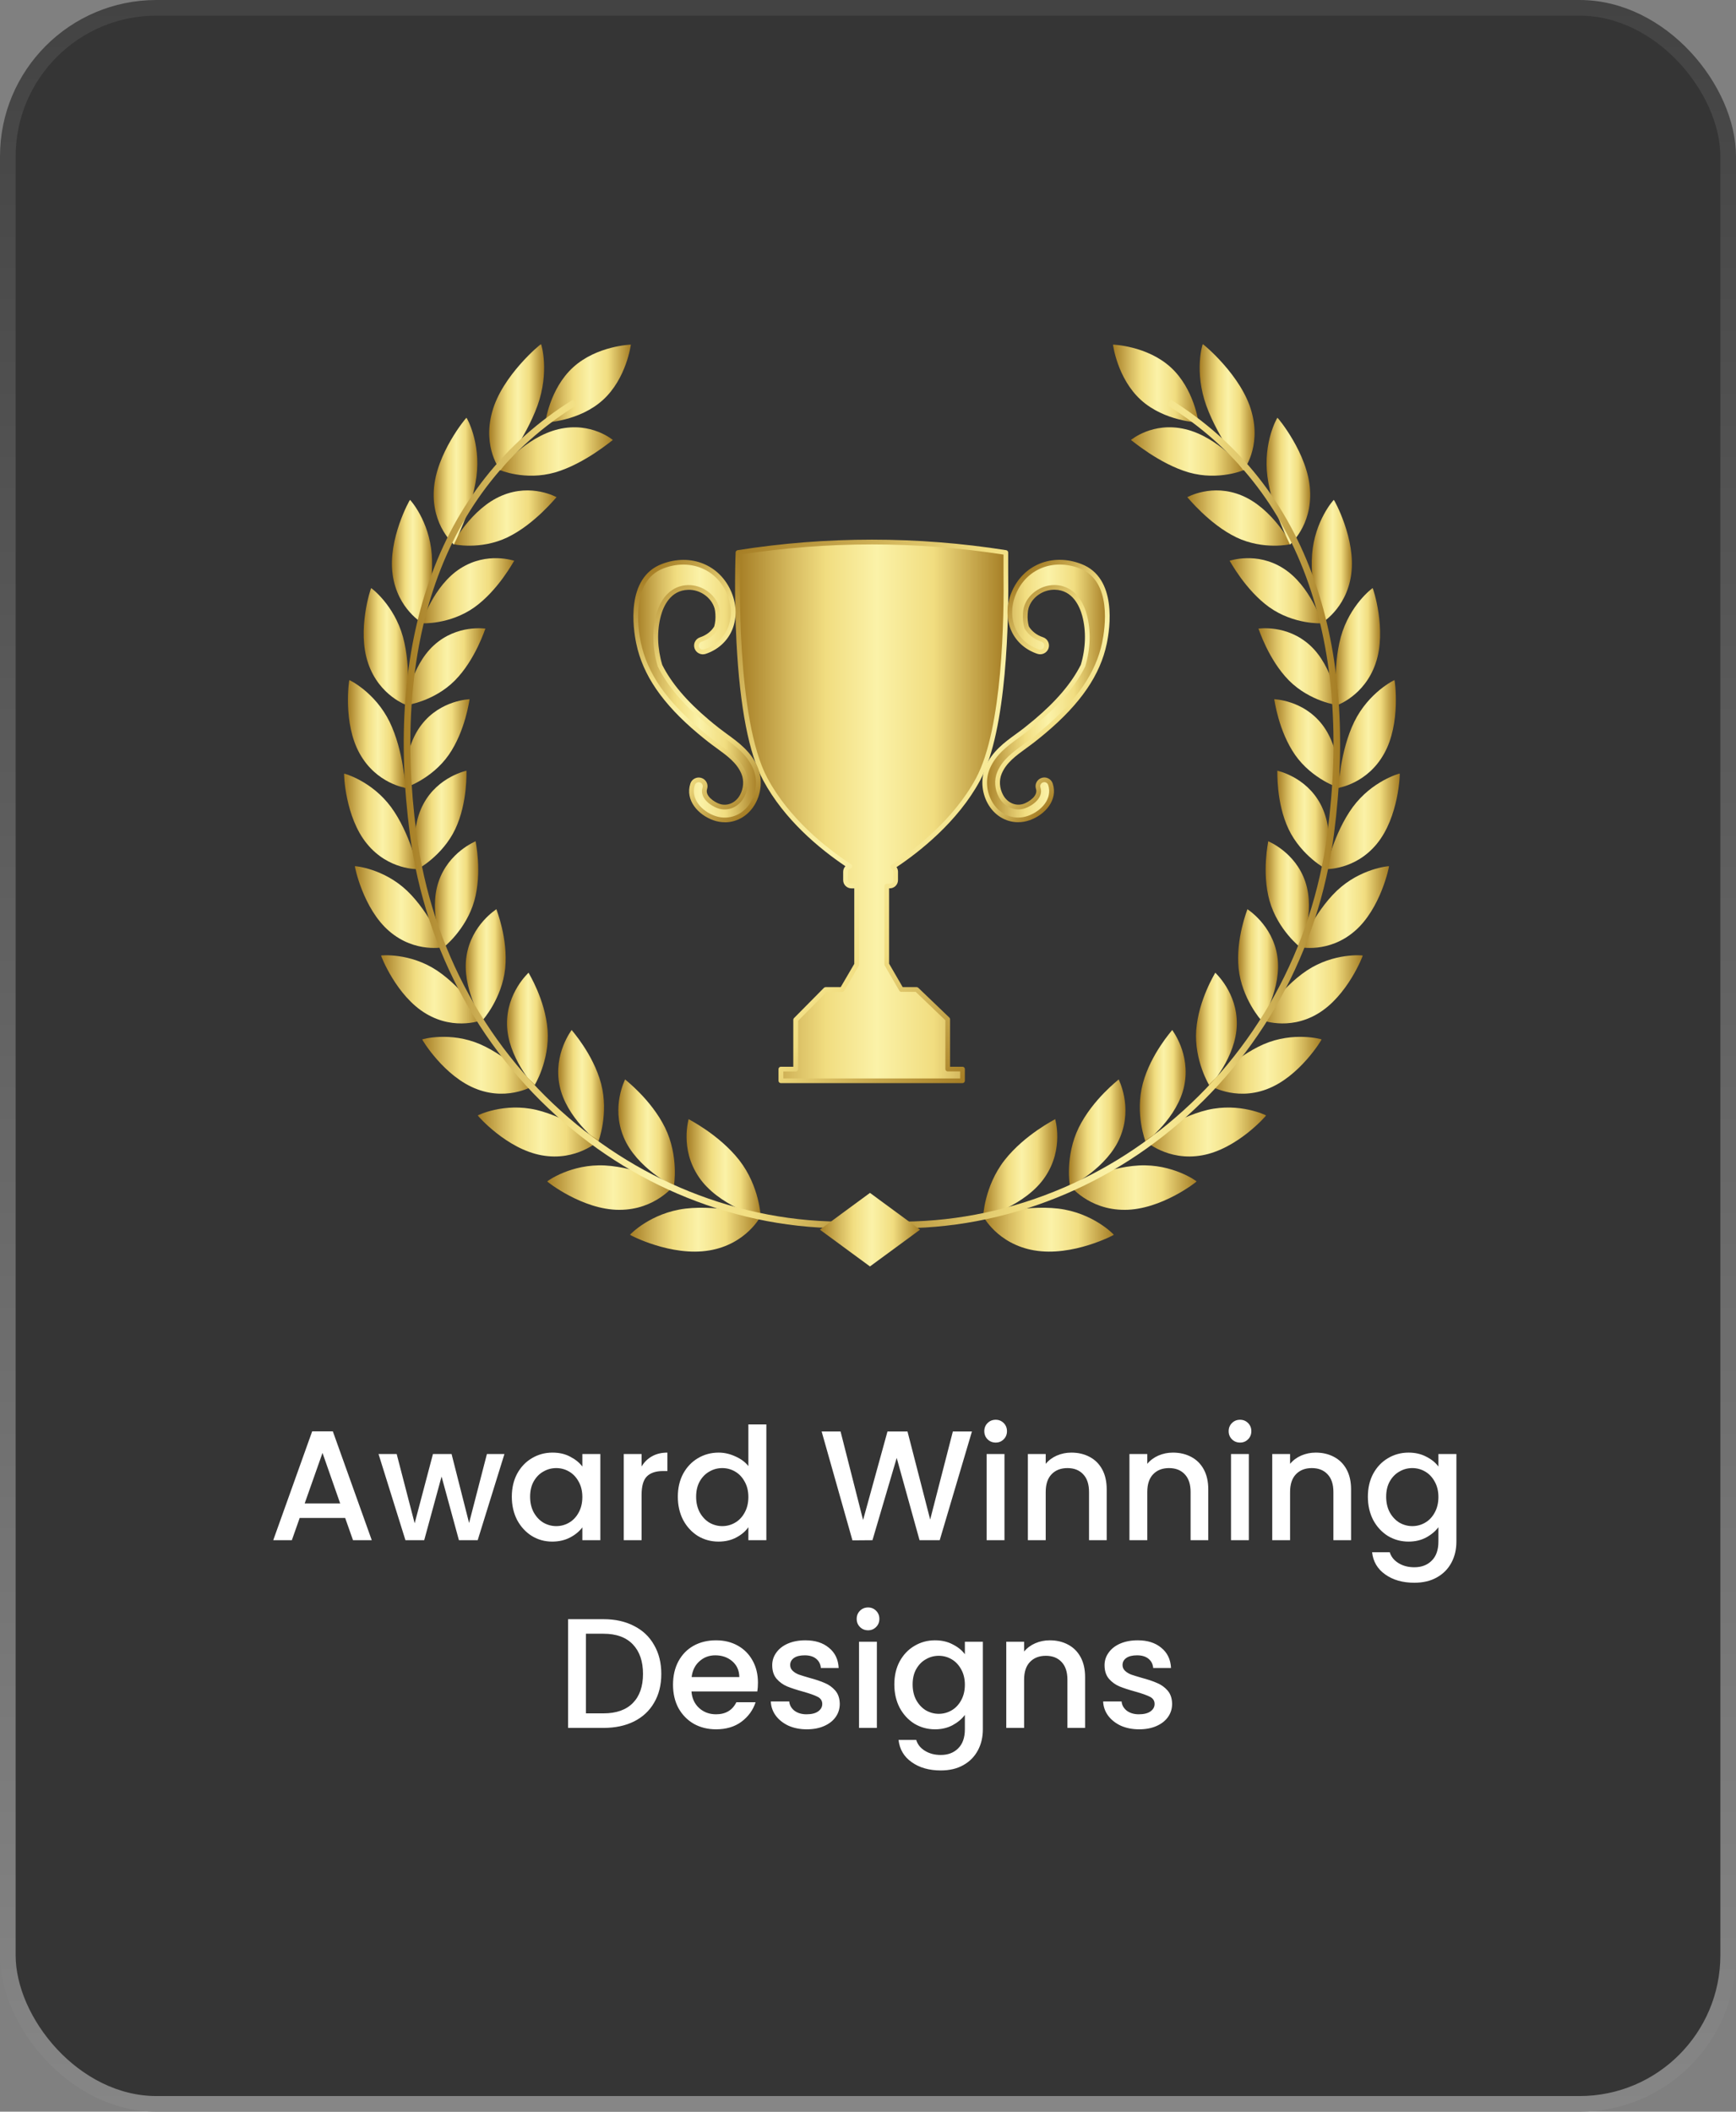 <svg width="222" height="270" viewBox="0 0 222 270" fill="none" xmlns="http://www.w3.org/2000/svg">
<rect x="0" y="0" width="222" height="270" fill="#808080" stroke="none"/>
<rect x="1" y="1" width="220" height="268" rx="19" fill="#353535" stroke="url(#paint0_linear_2445_19854)" stroke-width="2" stroke-linecap="round" stroke-linejoin="round"/>
<path d="M125.059 99.664C128.54 93.214 128.703 78.714 128.624 73.013V70.645C117.278 68.858 105.722 68.858 94.376 70.645C94.376 70.645 93.5 91.538 97.882 99.664C100.724 104.933 105.589 108.735 108.662 110.758C108.355 110.851 108.126 111.133 108.126 111.473V112.54C108.126 112.953 108.464 113.29 108.88 113.29H109.546V123.327L107.68 126.521H105.578L101.749 130.391V136.695H99.859V138.191H123.084V136.695H121.194V130.329L117.221 126.521H115.263L113.402 123.314H113.394V113.287H113.78C114.197 113.287 114.534 112.953 114.534 112.537V111.47C114.534 111.198 114.387 110.962 114.167 110.832C117.232 108.827 122.184 104.995 125.059 99.664Z" fill="url(#paint1_linear_2445_19854)"/>
<path d="M123.085 138.487H99.859C99.693 138.487 99.557 138.354 99.557 138.189V136.692C99.557 136.527 99.693 136.394 99.859 136.394H101.447V130.389C101.447 130.31 101.477 130.234 101.534 130.177L105.364 126.307C105.421 126.25 105.497 126.217 105.579 126.217H107.507L109.245 123.243V113.586H108.88C108.298 113.586 107.825 113.116 107.825 112.537V111.47C107.825 111.196 107.931 110.94 108.11 110.753C104.73 108.472 100.3 104.789 97.613 99.805C95.774 96.397 94.618 90.447 94.181 82.122C93.854 75.941 94.069 70.683 94.072 70.632C94.077 70.49 94.183 70.371 94.328 70.346C105.723 68.551 117.276 68.551 128.671 70.346C128.817 70.371 128.926 70.496 128.926 70.642V73.011C129.008 78.904 128.823 93.32 125.326 99.803C122.467 105.099 117.537 108.942 114.648 110.873C114.768 111.044 114.836 111.25 114.836 111.467V112.535C114.836 113.113 114.363 113.583 113.781 113.583H113.697V123.216L115.437 126.217H117.221C117.3 126.217 117.373 126.247 117.431 126.301L121.404 130.109C121.464 130.166 121.496 130.242 121.496 130.326V136.394H123.085C123.25 136.394 123.386 136.527 123.386 136.692V138.189C123.386 138.354 123.25 138.487 123.085 138.487ZM100.164 137.887H122.785V136.991H121.197C121.031 136.991 120.895 136.858 120.895 136.692V130.454L117.101 126.82H115.266C115.157 126.82 115.059 126.763 115.005 126.671L113.169 123.504C113.125 123.452 113.098 123.387 113.098 123.314V113.29C113.098 113.124 113.234 112.991 113.4 112.991H113.786C114.036 112.991 114.238 112.79 114.238 112.543V111.475C114.238 111.318 114.156 111.177 114.017 111.093C113.928 111.038 113.873 110.943 113.871 110.843C113.871 110.739 113.92 110.642 114.007 110.587C116.791 108.765 121.896 104.906 124.798 99.528C128.23 93.168 128.41 78.874 128.328 73.024V70.909C117.161 69.176 105.842 69.176 94.676 70.909C94.597 73.277 94.115 92.041 98.157 99.528C100.887 104.591 105.472 108.298 108.839 110.514C108.937 110.579 108.989 110.693 108.973 110.807C108.956 110.921 108.875 111.016 108.763 111.052C108.573 111.109 108.442 111.28 108.442 111.478V112.546C108.442 112.793 108.644 112.994 108.894 112.994H109.56C109.726 112.994 109.862 113.127 109.862 113.292V123.33C109.862 123.385 109.848 123.436 109.821 123.482L107.955 126.676C107.901 126.769 107.803 126.826 107.694 126.826H105.72L102.065 130.519V136.7C102.065 136.866 101.929 136.999 101.763 136.999H100.175V137.895L100.164 137.887Z" fill="url(#paint2_linear_2445_19854)"/>
<path d="M138.18 72.39C134.617 71.013 131.019 72.474 129.624 75.866C128.974 77.447 128.974 79.163 129.624 80.573C130.22 81.863 131.332 82.835 132.754 83.31C133.187 83.454 133.652 83.223 133.796 82.794C133.94 82.365 133.709 81.901 133.277 81.757C132.398 81.463 131.718 80.934 131.288 80.212C131.136 79.663 131.076 79.122 131.117 78.484C131.133 78.221 131.158 77.955 131.231 77.702C131.68 76.132 133.306 75.065 134.903 75.1C136.997 75.146 138.177 76.79 138.683 78.653C139.238 80.7 139.129 82.998 138.495 85.103C137.299 87.504 135.308 89.842 132.409 92.281C131.985 92.637 131.555 92.987 131.12 93.329C130.785 93.593 130.435 93.848 130.081 94.103C128.675 95.124 127.084 96.279 126.293 98.18C125.716 99.562 125.817 101.2 126.562 102.566C127.345 104.002 128.738 104.825 130.212 104.825C130.658 104.825 131.112 104.749 131.558 104.592C133.377 103.951 134.968 102.218 134.329 100.268C134.188 99.839 133.723 99.603 133.29 99.744C132.858 99.885 132.621 100.347 132.763 100.776C133.13 101.898 131.74 102.791 131.008 103.049C129.866 103.448 128.634 102.93 128.009 101.784C127.5 100.849 127.427 99.736 127.813 98.807C128.427 97.33 129.703 96.403 131.052 95.426C131.422 95.157 131.789 94.888 132.142 94.614C132.591 94.261 133.037 93.9 133.472 93.533C137.941 89.774 140.407 86.181 141.237 82.224C141.628 80.347 142.572 74.087 138.177 72.39H138.18Z" fill="url(#paint3_linear_2445_19854)"/>
<path d="M130.213 105.131C128.587 105.131 127.124 104.226 126.3 102.714C125.514 101.272 125.408 99.533 126.017 98.07C126.841 96.092 128.47 94.908 129.906 93.865C130.259 93.607 130.605 93.358 130.937 93.097C131.41 92.722 131.829 92.382 132.218 92.057C135.081 89.648 137.045 87.336 138.217 84.995C138.851 82.874 138.913 80.653 138.394 78.735C138.062 77.513 137.167 75.454 134.899 75.403C133.373 75.362 131.921 76.391 131.524 77.787C131.462 78.005 131.437 78.23 131.421 78.507C131.383 79.078 131.432 79.572 131.57 80.096C131.965 80.737 132.587 81.215 133.376 81.476C133.964 81.671 134.282 82.307 134.086 82.893C133.991 83.176 133.79 83.406 133.52 83.54C133.251 83.673 132.946 83.694 132.661 83.599C131.157 83.097 129.982 82.068 129.351 80.701C128.666 79.216 128.666 77.415 129.346 75.759C130.803 72.209 134.565 70.675 138.29 72.117C142.903 73.898 141.94 80.354 141.535 82.29C140.692 86.315 138.193 89.96 133.67 93.765C133.246 94.121 132.808 94.476 132.332 94.851C131.984 95.126 131.627 95.383 131.233 95.671C129.92 96.627 128.677 97.526 128.095 98.928C127.741 99.775 127.809 100.791 128.277 101.646C128.829 102.659 129.914 103.121 130.912 102.771C131.527 102.553 132.778 101.777 132.481 100.872C132.389 100.587 132.413 100.286 132.549 100.019C132.685 99.753 132.919 99.555 133.205 99.463C133.488 99.37 133.792 99.392 134.059 99.528C134.328 99.664 134.529 99.895 134.622 100.18C135.321 102.312 133.618 104.194 131.663 104.878C131.192 105.044 130.706 105.128 130.216 105.128L130.213 105.131ZM134.826 74.803C134.856 74.803 134.886 74.803 134.913 74.803C136.857 74.846 138.339 76.223 138.976 78.578C139.525 80.609 139.457 82.956 138.785 85.191C138.78 85.207 138.775 85.224 138.766 85.237C137.559 87.66 135.544 90.041 132.604 92.513C132.209 92.844 131.785 93.189 131.307 93.567C130.969 93.83 130.618 94.088 130.262 94.346C128.883 95.348 127.328 96.478 126.569 98.3C126.028 99.599 126.123 101.144 126.825 102.428C127.543 103.746 128.81 104.531 130.208 104.531C130.629 104.531 131.048 104.457 131.453 104.316C133.14 103.724 134.619 102.138 134.04 100.367C133.996 100.234 133.904 100.128 133.779 100.063C133.654 100 133.515 99.99 133.384 100.033C133.251 100.077 133.142 100.169 133.08 100.291C133.017 100.413 133.006 100.555 133.05 100.688C133.471 101.972 132.082 102.993 131.108 103.338C129.822 103.789 128.44 103.211 127.744 101.934C127.192 100.921 127.113 99.71 127.534 98.7C128.182 97.146 129.49 96.196 130.874 95.191C131.241 94.924 131.606 94.658 131.954 94.384C132.427 94.012 132.859 93.662 133.278 93.309C137.692 89.593 140.126 86.055 140.942 82.168C141.323 80.349 142.242 74.287 138.07 72.676C134.668 71.362 131.23 72.752 129.903 75.987C129.286 77.491 129.283 79.121 129.898 80.454C130.458 81.668 131.505 82.584 132.851 83.032C132.985 83.078 133.126 83.067 133.251 83.005C133.376 82.942 133.469 82.836 133.512 82.706C133.605 82.434 133.455 82.141 133.183 82.049C132.242 81.736 131.497 81.155 131.029 80.37C131.016 80.349 131.005 80.321 130.999 80.297C130.833 79.697 130.776 79.118 130.817 78.472C130.833 78.2 130.861 77.91 130.942 77.627C131.404 76.006 133.063 74.805 134.823 74.805L134.826 74.803Z" fill="url(#paint4_linear_2445_19854)"/>
<path d="M96.606 98.188C95.815 96.286 94.221 95.129 92.818 94.111C92.464 93.856 92.113 93.6 91.779 93.337C91.344 92.995 90.914 92.647 90.49 92.289C87.591 89.85 85.6 87.511 84.403 85.111C83.77 83.006 83.661 80.708 84.216 78.66C84.722 76.797 85.902 75.154 87.996 75.108C89.592 75.073 91.219 76.137 91.667 77.71C91.741 77.965 91.765 78.229 91.782 78.492C91.822 79.13 91.763 79.671 91.61 80.219C91.181 80.942 90.498 81.474 89.622 81.765C89.19 81.909 88.959 82.373 89.103 82.802C89.247 83.231 89.712 83.462 90.144 83.318C91.57 82.843 92.682 81.871 93.275 80.581C93.925 79.171 93.925 77.455 93.275 75.874C91.879 72.482 88.281 71.021 84.719 72.398C80.327 74.095 81.268 80.352 81.659 82.232C82.489 86.186 84.955 89.779 89.424 93.541C89.862 93.907 90.305 94.269 90.754 94.622C91.104 94.899 91.472 95.165 91.844 95.434C93.193 96.414 94.469 97.34 95.083 98.815C95.472 99.744 95.399 100.857 94.887 101.791C94.262 102.938 93.03 103.456 91.888 103.057C91.156 102.799 89.764 101.906 90.133 100.784C90.275 100.355 90.038 99.893 89.606 99.752C89.176 99.611 88.709 99.847 88.567 100.276C87.928 102.226 89.519 103.959 91.338 104.6C91.784 104.757 92.239 104.833 92.684 104.833C94.159 104.833 95.551 104.008 96.334 102.574C97.079 101.21 97.18 99.57 96.603 98.188H96.606Z" fill="url(#paint5_linear_2445_19854)"/>
<path d="M92.69 105.135C92.201 105.135 91.714 105.051 91.243 104.885C89.288 104.198 87.588 102.318 88.284 100.186C88.377 99.901 88.578 99.67 88.847 99.535C89.117 99.399 89.418 99.377 89.704 99.469C89.99 99.562 90.221 99.76 90.357 100.026C90.493 100.292 90.517 100.596 90.425 100.879C90.128 101.783 91.379 102.56 91.994 102.777C92.992 103.128 94.074 102.663 94.626 101.653C95.094 100.797 95.162 99.779 94.809 98.934C94.227 97.536 92.984 96.634 91.67 95.678C91.276 95.393 90.92 95.132 90.572 94.858C90.093 94.483 89.655 94.127 89.233 93.772C84.711 89.967 82.211 86.319 81.368 82.297C80.963 80.361 80 73.905 84.613 72.123C88.336 70.684 92.097 72.216 93.558 75.765C94.237 77.422 94.237 79.225 93.552 80.708C92.921 82.074 91.746 83.104 90.242 83.606C89.957 83.701 89.652 83.679 89.383 83.546C89.114 83.413 88.912 83.185 88.817 82.9C88.619 82.316 88.937 81.68 89.527 81.485C90.316 81.222 90.939 80.746 91.333 80.105C91.474 79.581 91.521 79.087 91.483 78.516C91.463 78.24 91.439 78.011 91.379 77.797C90.982 76.404 89.53 75.363 88.004 75.415C85.733 75.467 84.841 77.525 84.51 78.747C83.99 80.665 84.053 82.886 84.686 85.007C85.858 87.349 87.822 89.657 90.686 92.069C91.077 92.4 91.499 92.74 91.969 93.109C92.296 93.364 92.636 93.614 92.978 93.864C94.433 94.92 96.062 96.105 96.889 98.082C97.498 99.546 97.395 101.281 96.606 102.726C95.779 104.238 94.316 105.143 92.693 105.143L92.69 105.135ZM89.35 100.013C89.272 100.013 89.19 100.032 89.117 100.07C88.991 100.132 88.899 100.241 88.855 100.374C88.276 102.145 89.756 103.731 91.442 104.323C91.847 104.467 92.269 104.537 92.687 104.537C94.088 104.537 95.353 103.752 96.07 102.435C96.772 101.151 96.867 99.605 96.326 98.307C95.565 96.485 94.009 95.355 92.638 94.358C92.269 94.089 91.923 93.837 91.591 93.576C91.115 93.201 90.691 92.856 90.294 92.522C87.357 90.051 85.342 87.672 84.132 85.246C84.123 85.23 84.118 85.216 84.112 85.2C83.441 82.965 83.373 80.619 83.922 78.587C84.561 76.233 86.041 74.856 87.985 74.812C89.785 74.774 91.483 75.983 91.953 77.631C92.035 77.914 92.062 78.204 92.078 78.476C92.119 79.122 92.062 79.703 91.896 80.301C91.888 80.325 91.877 80.352 91.866 80.374C91.398 81.159 90.656 81.737 89.712 82.053C89.44 82.145 89.293 82.438 89.383 82.71C89.427 82.84 89.522 82.949 89.644 83.008C89.766 83.068 89.911 83.079 90.044 83.036C91.39 82.588 92.437 81.672 92.997 80.458C93.612 79.125 93.612 77.495 92.992 75.991C91.662 72.756 88.227 71.366 84.825 72.68C80.653 74.291 81.572 80.352 81.953 82.172C82.766 86.058 85.203 89.597 89.617 93.312C90.036 93.663 90.468 94.016 90.941 94.388C91.281 94.657 91.632 94.912 92.021 95.195C93.405 96.202 94.713 97.15 95.361 98.706C95.782 99.719 95.706 100.928 95.151 101.941C94.455 103.217 93.073 103.796 91.787 103.345C90.814 103.003 89.424 101.982 89.845 100.694C89.889 100.564 89.878 100.423 89.815 100.298C89.753 100.173 89.644 100.083 89.511 100.04C89.456 100.023 89.402 100.013 89.348 100.013H89.35Z" fill="url(#paint6_linear_2445_19854)"/>
<path d="M149.704 46.958C152.725 49.709 153.266 54.027 153.266 54.027C153.266 54.027 148.912 53.883 145.891 51.132C142.869 48.381 142.328 44.062 142.328 44.062C142.328 44.062 146.682 44.206 149.704 46.958Z" fill="url(#paint7_linear_2445_19854)"/>
<path d="M128.461 148.346C125.861 151.679 125.703 155.614 125.738 155.625C125.727 155.674 131.194 154.147 133.65 150.473C136.103 146.844 134.909 143.083 134.944 143.094C134.93 143.129 131.058 145.044 128.461 148.344V148.346Z" fill="url(#paint8_linear_2445_19854)"/>
<path d="M132.29 159.882C127.493 159.068 125.7 155.445 125.703 155.477C125.76 155.494 130.903 154.013 135.333 154.532C139.807 155.075 142.437 157.851 142.437 157.881C142.499 157.894 137.142 160.713 132.293 159.88L132.29 159.882Z" fill="url(#paint9_linear_2445_19854)"/>
<path d="M137.946 144.186C136.159 147.839 136.801 151.66 136.834 151.668C136.828 151.72 141.634 149.335 143.252 145.37C144.876 141.448 143.029 138.01 143.062 138.016C143.054 138.054 139.733 140.563 137.946 144.186Z" fill="url(#paint10_linear_2445_19854)"/>
<path d="M143.809 154.69C139.145 154.703 136.771 151.504 136.773 151.537C136.825 151.545 141.334 149.258 145.634 149.016C149.977 148.788 153.02 151.026 153.023 151.056C153.083 151.061 148.522 154.69 143.809 154.692V154.69Z" fill="url(#paint11_linear_2445_19854)"/>
<path d="M146.139 138.556C145.124 142.396 146.476 145.981 146.506 145.981C146.506 146.03 150.623 142.915 151.447 138.792C152.279 134.715 149.875 131.695 149.905 131.695C149.905 131.733 147.158 134.743 146.139 138.553V138.556Z" fill="url(#paint12_linear_2445_19854)"/>
<path d="M153.727 147.718C149.275 148.525 146.414 145.828 146.422 145.858C146.471 145.858 150.319 142.884 154.412 141.912C158.546 140.948 161.899 142.594 161.907 142.621C161.962 142.615 158.228 146.917 153.729 147.718H153.727Z" fill="url(#paint13_linear_2445_19854)"/>
<path d="M152.973 131.692C152.69 135.595 154.657 138.835 154.686 138.832C154.695 138.881 158.091 135.152 158.162 131.002C158.246 126.893 155.38 124.373 155.41 124.367C155.413 124.405 153.267 127.816 152.976 131.692H152.973Z" fill="url(#paint14_linear_2445_19854)"/>
<path d="M161.973 139.276C157.812 140.824 154.57 138.703 154.578 138.73C154.622 138.722 157.785 135.178 161.592 133.518C165.435 131.861 168.995 132.874 169.006 132.902C169.057 132.888 166.177 137.72 161.973 139.273V139.276Z" fill="url(#paint15_linear_2445_19854)"/>
<path d="M158.396 123.825C158.798 127.676 161.289 130.481 161.314 130.473C161.327 130.519 163.979 126.301 163.34 122.238C162.717 118.216 159.492 116.258 159.519 116.25C159.527 116.288 158.007 120.001 158.396 123.825Z" fill="url(#paint16_linear_2445_19854)"/>
<path d="M168.492 129.627C164.706 131.862 161.182 130.363 161.195 130.388C161.233 130.374 163.689 126.374 167.127 124.084C170.597 121.792 174.255 122.151 174.268 122.175C174.315 122.153 172.319 127.379 168.492 129.625V129.627Z" fill="url(#paint17_linear_2445_19854)"/>
<path d="M162.354 115.186C163.398 118.882 166.314 121.177 166.335 121.166C166.354 121.21 168.234 116.623 166.928 112.755C165.647 108.926 162.161 107.576 162.183 107.562C162.199 107.598 161.326 111.514 162.351 115.183L162.354 115.186Z" fill="url(#paint18_linear_2445_19854)"/>
<path d="M173.219 119.072C169.893 121.927 166.195 121.082 166.211 121.107C166.246 121.088 167.968 116.748 170.951 113.893C173.967 111.031 177.612 110.729 177.628 110.751C177.671 110.724 176.586 116.202 173.219 119.072Z" fill="url(#paint19_linear_2445_19854)"/>
<path d="M164.783 106.013C166.422 109.457 169.659 111.187 169.681 111.171C169.708 111.211 170.782 106.377 168.859 102.803C166.964 99.261 163.322 98.555 163.344 98.539C163.366 98.572 163.164 102.591 164.783 106.013Z" fill="url(#paint20_linear_2445_19854)"/>
<path d="M176.074 107.888C173.292 111.285 169.525 111.114 169.547 111.133C169.577 111.109 170.542 106.546 172.987 103.2C175.462 99.841 178.979 98.888 179 98.906C179.038 98.874 178.894 104.466 176.074 107.885V107.888Z" fill="url(#paint21_linear_2445_19854)"/>
<path d="M165.63 96.541C167.813 99.648 171.273 100.767 171.292 100.751C171.324 100.786 171.569 95.83 169.075 92.636C166.614 89.469 162.926 89.42 162.945 89.398C162.973 89.428 163.47 93.453 165.63 96.541Z" fill="url(#paint22_linear_2445_19854)"/>
<path d="M176.997 96.369C174.846 100.22 171.128 100.725 171.152 100.741C171.177 100.712 171.359 96.043 173.181 92.292C175.031 88.523 178.302 86.945 178.327 86.961C178.359 86.923 179.183 92.491 176.997 96.369Z" fill="url(#paint23_linear_2445_19854)"/>
<path d="M164.832 87.006C167.511 89.7 171.087 90.186 171.104 90.164C171.145 90.194 170.527 85.238 167.514 82.503C164.539 79.79 160.913 80.393 160.93 80.371C160.965 80.395 162.183 84.325 164.832 87.006Z" fill="url(#paint24_linear_2445_19854)"/>
<path d="M175.923 84.799C174.489 89.008 170.935 90.171 170.962 90.184C170.984 90.152 170.355 85.491 171.468 81.428C172.602 77.344 175.509 75.182 175.536 75.196C175.564 75.152 177.386 80.557 175.92 84.799H175.923Z" fill="url(#paint25_linear_2445_19854)"/>
<path d="M162.336 77.653C165.458 79.869 169.04 79.711 169.053 79.689C169.1 79.714 167.596 74.88 164.115 72.672C160.677 70.48 157.229 71.718 157.242 71.694C157.283 71.713 159.249 75.447 162.336 77.653Z" fill="url(#paint26_linear_2445_19854)"/>
<path d="M172.79 73.466C172.167 77.925 168.89 79.718 168.923 79.726C168.939 79.691 167.481 75.155 167.789 70.886C168.118 66.592 170.538 63.906 170.571 63.914C170.595 63.868 173.44 68.969 172.787 73.466H172.79Z" fill="url(#paint27_linear_2445_19854)"/>
<path d="M158.086 68.699C161.597 70.38 165.075 69.587 165.086 69.562C165.141 69.581 162.717 64.994 158.823 63.367C154.975 61.751 151.817 63.596 151.828 63.568C151.877 63.582 154.616 67.02 158.086 68.696V68.699Z" fill="url(#paint28_linear_2445_19854)"/>
<path d="M167.529 62.659C167.809 67.252 164.932 69.623 164.967 69.628C164.978 69.59 162.664 65.294 162.079 60.935C161.511 56.549 163.322 53.412 163.357 53.414C163.376 53.366 167.274 58.026 167.529 62.657V62.659Z" fill="url(#paint29_linear_2445_19854)"/>
<path d="M152.014 60.403C155.86 61.502 159.12 60.096 159.126 60.071C159.186 60.082 155.819 55.867 151.565 54.873C147.364 53.882 144.617 56.28 144.625 56.253C144.679 56.258 148.215 59.3 152.014 60.403Z" fill="url(#paint30_linear_2445_19854)"/>
<path d="M160.058 52.669C161.333 57.267 158.978 60.157 159.019 60.157C159.025 60.119 155.829 56.178 154.257 51.852C152.699 47.496 153.77 44.001 153.811 44.001C153.825 43.949 158.804 48.028 160.058 52.669Z" fill="url(#paint31_linear_2445_19854)"/>
<path d="M110.36 156.828L110.436 155.986C117.428 156.619 124.398 155.839 131.151 153.675C137.732 151.565 143.824 148.232 149.261 143.773C160.542 134.517 167.817 121.307 169.745 106.576C171.325 94.515 170.515 83.766 167.335 74.629C163.922 64.817 157.847 57.142 149.272 51.811L149.72 51.094C158.461 56.528 164.657 64.355 168.135 74.352C171.358 83.614 172.179 94.493 170.583 106.688C168.624 121.63 161.243 135.033 149.794 144.427C144.276 148.957 138.089 152.339 131.404 154.481C124.54 156.681 117.458 157.472 110.352 156.831L110.36 156.828Z" fill="url(#paint32_linear_2445_19854)"/>
<path d="M73.297 46.958C70.276 49.709 69.734 54.027 69.734 54.027C69.734 54.027 74.088 53.883 77.11 51.132C80.129 48.381 80.673 44.062 80.673 44.062C80.673 44.062 76.319 44.206 73.297 46.958Z" fill="url(#paint33_linear_2445_19854)"/>
<path d="M94.54 148.346C97.14 151.679 97.298 155.614 97.263 155.625C97.273 155.674 91.807 154.147 89.351 150.473C86.898 146.844 88.092 143.083 88.057 143.094C88.07 143.129 91.943 145.044 94.54 148.344V148.346Z" fill="url(#paint34_linear_2445_19854)"/>
<path d="M90.71 159.882C95.507 159.068 97.299 155.445 97.297 155.477C97.24 155.494 92.097 154.013 87.667 154.532C83.193 155.075 80.563 157.851 80.563 157.881C80.501 157.894 85.858 160.713 90.707 159.88L90.71 159.882Z" fill="url(#paint35_linear_2445_19854)"/>
<path d="M85.049 144.186C86.836 147.839 86.194 151.66 86.161 151.668C86.167 151.72 81.361 149.335 79.743 145.37C78.12 141.448 79.966 138.01 79.933 138.016C79.942 138.054 83.262 140.563 85.049 144.186Z" fill="url(#paint36_linear_2445_19854)"/>
<path d="M79.191 154.69C83.855 154.703 86.23 151.504 86.227 151.537C86.175 151.545 81.666 149.258 77.366 149.016C73.023 148.788 69.98 151.026 69.977 151.056C69.917 151.061 74.478 154.69 79.191 154.692V154.69Z" fill="url(#paint37_linear_2445_19854)"/>
<path d="M76.867 138.556C77.881 142.396 76.529 145.981 76.499 145.981C76.499 146.03 72.382 142.915 71.558 138.792C70.726 134.715 73.13 131.695 73.1 131.695C73.1 131.733 75.847 134.743 76.867 138.553V138.556Z" fill="url(#paint38_linear_2445_19854)"/>
<path d="M69.279 147.718C73.731 148.525 76.592 145.828 76.584 145.858C76.535 145.858 72.686 142.884 68.594 141.912C64.46 140.948 61.106 142.594 61.098 142.621C61.044 142.615 64.778 146.917 69.276 147.718H69.279Z" fill="url(#paint39_linear_2445_19854)"/>
<path d="M70.027 131.692C70.31 135.595 68.343 138.835 68.313 138.832C68.305 138.881 64.909 135.152 64.838 131.002C64.754 126.893 67.62 124.373 67.59 124.367C67.587 124.405 69.733 127.816 70.024 131.692H70.027Z" fill="url(#paint40_linear_2445_19854)"/>
<path d="M61.026 139.276C65.187 140.824 68.428 138.703 68.42 138.73C68.377 138.722 65.214 135.178 61.407 133.518C57.564 131.861 54.004 132.874 53.993 132.902C53.941 132.888 56.821 137.72 61.026 139.273V139.276Z" fill="url(#paint41_linear_2445_19854)"/>
<path d="M64.602 123.825C64.2 127.676 61.709 130.481 61.684 130.473C61.67 130.519 59.019 126.301 59.658 122.238C60.281 118.216 63.506 116.258 63.479 116.25C63.471 116.288 64.991 120.001 64.602 123.825Z" fill="url(#paint42_linear_2445_19854)"/>
<path d="M54.508 129.627C58.293 131.862 61.818 130.363 61.804 130.388C61.764 130.374 59.31 126.374 55.873 124.084C52.403 121.792 48.745 122.151 48.731 122.175C48.685 122.153 50.681 127.379 54.508 129.625V129.627Z" fill="url(#paint43_linear_2445_19854)"/>
<path d="M60.653 115.186C59.608 118.882 56.693 121.177 56.671 121.166C56.652 121.21 54.773 116.623 56.078 112.755C57.359 108.926 60.846 107.576 60.824 107.562C60.808 107.598 61.681 111.514 60.655 115.183L60.653 115.186Z" fill="url(#paint44_linear_2445_19854)"/>
<path d="M49.789 119.072C53.115 121.927 56.813 121.082 56.797 121.107C56.762 121.088 55.04 116.748 52.057 113.893C49.041 111.031 45.397 110.729 45.38 110.751C45.337 110.724 46.422 116.202 49.789 119.072Z" fill="url(#paint45_linear_2445_19854)"/>
<path d="M58.218 106.013C56.578 109.457 53.341 111.187 53.32 111.171C53.292 111.211 52.218 106.377 54.141 102.803C56.036 99.261 59.678 98.555 59.656 98.539C59.635 98.572 59.836 102.591 58.218 106.013Z" fill="url(#paint46_linear_2445_19854)"/>
<path d="M46.931 107.893C49.713 111.291 53.477 111.119 53.458 111.138C53.428 111.114 52.462 106.551 50.017 103.205C47.54 99.849 44.023 98.895 44.005 98.914C43.966 98.882 44.111 104.474 46.931 107.893Z" fill="url(#paint47_linear_2445_19854)"/>
<path d="M57.371 96.541C55.187 99.648 51.728 100.767 51.709 100.751C51.676 100.786 51.431 95.83 53.925 92.636C56.387 89.469 60.074 89.42 60.055 89.398C60.028 89.428 59.531 93.453 57.371 96.541Z" fill="url(#paint48_linear_2445_19854)"/>
<path d="M46.005 96.369C48.156 100.22 51.874 100.725 51.849 100.741C51.825 100.712 51.643 96.043 49.821 92.292C47.971 88.523 44.7 86.945 44.675 86.961C44.642 86.923 43.818 92.491 46.005 96.369Z" fill="url(#paint49_linear_2445_19854)"/>
<path d="M58.172 87.006C55.493 89.7 51.917 90.186 51.9 90.164C51.859 90.194 52.477 85.238 55.49 82.503C58.465 79.79 62.091 80.393 62.074 80.371C62.039 80.395 60.821 84.325 58.172 87.006Z" fill="url(#paint50_linear_2445_19854)"/>
<path d="M47.075 84.799C48.508 89.008 52.063 90.171 52.035 90.184C52.014 90.152 52.642 85.491 51.53 81.428C50.395 77.344 47.488 75.182 47.461 75.196C47.434 75.152 45.612 80.557 47.078 84.799H47.075Z" fill="url(#paint51_linear_2445_19854)"/>
<path d="M60.664 77.653C57.542 79.869 53.96 79.711 53.946 79.689C53.9 79.714 55.404 74.88 58.885 72.672C62.323 70.48 65.771 71.718 65.758 71.694C65.717 71.713 63.751 75.447 60.664 77.653Z" fill="url(#paint52_linear_2445_19854)"/>
<path d="M50.212 73.466C50.834 77.925 54.112 79.718 54.079 79.726C54.063 79.691 55.52 75.155 55.213 70.886C54.884 66.592 52.464 63.906 52.431 63.914C52.407 63.868 49.562 68.969 50.215 73.466H50.212Z" fill="url(#paint53_linear_2445_19854)"/>
<path d="M64.915 68.699C61.404 70.38 57.926 69.587 57.915 69.562C57.861 69.581 60.284 64.994 64.178 63.367C68.026 61.751 71.184 63.596 71.173 63.568C71.124 63.582 68.385 67.02 64.915 68.696V68.699Z" fill="url(#paint54_linear_2445_19854)"/>
<path d="M55.48 62.659C55.2 67.252 58.077 69.623 58.042 69.628C58.031 69.59 60.346 65.294 60.93 60.935C61.499 56.549 59.687 53.412 59.652 53.414C59.633 53.366 55.736 58.026 55.48 62.657V62.659Z" fill="url(#paint55_linear_2445_19854)"/>
<path d="M70.984 60.403C67.138 61.502 63.877 60.096 63.872 60.071C63.812 60.082 67.179 55.867 71.432 54.873C75.634 53.882 78.381 56.28 78.373 56.253C78.318 56.258 74.783 59.3 70.984 60.403Z" fill="url(#paint56_linear_2445_19854)"/>
<path d="M62.938 52.669C61.662 57.267 64.017 60.157 63.977 60.157C63.971 60.119 67.167 56.178 68.739 51.852C70.297 47.496 69.223 44.001 69.185 44.001C69.171 43.949 64.191 48.028 62.938 52.669Z" fill="url(#paint57_linear_2445_19854)"/>
<path d="M112.643 156.828L112.567 155.986C105.575 156.619 98.604 155.839 91.852 153.675C85.27 151.565 79.178 148.232 73.742 143.773C62.461 134.517 55.186 121.307 53.258 106.576C51.678 94.515 52.488 83.766 55.667 74.629C59.08 64.817 65.156 57.142 73.731 51.811L73.282 51.094C64.541 56.528 58.346 64.355 54.868 74.352C51.645 83.614 50.824 94.493 52.42 106.688C54.378 121.63 61.759 135.033 73.209 144.427C78.727 148.957 84.914 152.339 91.599 154.481C98.463 156.681 105.545 157.472 112.651 156.831L112.643 156.828Z" fill="url(#paint58_linear_2445_19854)"/>
<path d="M111.252 152.523L104.848 157.227L111.252 161.928L117.654 157.227L111.252 152.523Z" fill="url(#paint59_linear_2445_19854)"/>
<path d="M44.142 194.09H38.322L37.322 196.93H34.942L39.922 183.01H42.562L47.542 196.93H45.142L44.142 194.09ZM43.502 192.23L41.242 185.77L38.962 192.23H43.502ZM64.507 185.91L61.087 196.93H58.687L56.467 188.79L54.247 196.93H51.847L48.407 185.91H50.727L53.027 194.77L55.367 185.91H57.747L59.987 194.73L62.267 185.91H64.507ZM65.451 191.37C65.451 190.263 65.678 189.283 66.131 188.43C66.598 187.576 67.224 186.916 68.011 186.45C68.811 185.97 69.691 185.73 70.651 185.73C71.518 185.73 72.271 185.903 72.911 186.25C73.564 186.583 74.084 187.003 74.471 187.51V185.91H76.771V196.93H74.471V195.29C74.084 195.81 73.558 196.243 72.891 196.59C72.224 196.936 71.464 197.11 70.611 197.11C69.664 197.11 68.798 196.87 68.011 196.39C67.224 195.896 66.598 195.216 66.131 194.35C65.678 193.47 65.451 192.476 65.451 191.37ZM74.471 191.41C74.471 190.65 74.311 189.99 73.991 189.43C73.684 188.87 73.278 188.443 72.771 188.15C72.264 187.856 71.718 187.71 71.131 187.71C70.544 187.71 69.998 187.856 69.491 188.15C68.984 188.43 68.571 188.85 68.251 189.41C67.944 189.956 67.791 190.61 67.791 191.37C67.791 192.13 67.944 192.796 68.251 193.37C68.571 193.943 68.984 194.383 69.491 194.69C70.011 194.983 70.558 195.13 71.131 195.13C71.718 195.13 72.264 194.983 72.771 194.69C73.278 194.396 73.684 193.97 73.991 193.41C74.311 192.836 74.471 192.17 74.471 191.41ZM82.046 187.51C82.379 186.95 82.819 186.516 83.366 186.21C83.926 185.89 84.586 185.73 85.346 185.73V188.09H84.766C83.872 188.09 83.192 188.316 82.726 188.77C82.272 189.223 82.046 190.01 82.046 191.13V196.93H79.766V185.91H82.046V187.51ZM86.681 191.37C86.681 190.263 86.908 189.283 87.361 188.43C87.828 187.576 88.455 186.916 89.241 186.45C90.041 185.97 90.928 185.73 91.901 185.73C92.621 185.73 93.328 185.89 94.021 186.21C94.728 186.516 95.288 186.93 95.701 187.45V182.13H98.001V196.93H95.701V195.27C95.328 195.803 94.808 196.243 94.141 196.59C93.488 196.936 92.735 197.11 91.881 197.11C90.921 197.11 90.041 196.87 89.241 196.39C88.455 195.896 87.828 195.216 87.361 194.35C86.908 193.47 86.681 192.476 86.681 191.37ZM95.701 191.41C95.701 190.65 95.541 189.99 95.221 189.43C94.915 188.87 94.508 188.443 94.001 188.15C93.495 187.856 92.948 187.71 92.361 187.71C91.775 187.71 91.228 187.856 90.721 188.15C90.215 188.43 89.801 188.85 89.481 189.41C89.175 189.956 89.021 190.61 89.021 191.37C89.021 192.13 89.175 192.796 89.481 193.37C89.801 193.943 90.215 194.383 90.721 194.69C91.241 194.983 91.788 195.13 92.361 195.13C92.948 195.13 93.495 194.983 94.001 194.69C94.508 194.396 94.915 193.97 95.221 193.41C95.541 192.836 95.701 192.17 95.701 191.41ZM124.291 183.03L120.171 196.93H117.591L114.671 186.41L111.571 196.93L109.011 196.95L105.071 183.03H107.491L110.371 194.35L113.491 183.03H116.051L118.951 194.29L121.851 183.03H124.291ZM127.332 184.45C126.919 184.45 126.572 184.31 126.292 184.03C126.012 183.75 125.872 183.403 125.872 182.99C125.872 182.576 126.012 182.23 126.292 181.95C126.572 181.67 126.919 181.53 127.332 181.53C127.732 181.53 128.072 181.67 128.352 181.95C128.632 182.23 128.772 182.576 128.772 182.99C128.772 183.403 128.632 183.75 128.352 184.03C128.072 184.31 127.732 184.45 127.332 184.45ZM128.452 185.91V196.93H126.172V185.91H128.452ZM137.005 185.73C137.872 185.73 138.645 185.91 139.325 186.27C140.019 186.63 140.559 187.163 140.945 187.87C141.332 188.576 141.525 189.43 141.525 190.43V196.93H139.265V190.77C139.265 189.783 139.019 189.03 138.525 188.51C138.032 187.976 137.359 187.71 136.505 187.71C135.652 187.71 134.972 187.976 134.465 188.51C133.972 189.03 133.725 189.783 133.725 190.77V196.93H131.445V185.91H133.725V187.17C134.099 186.716 134.572 186.363 135.145 186.11C135.732 185.856 136.352 185.73 137.005 185.73ZM149.994 185.73C150.86 185.73 151.634 185.91 152.314 186.27C153.007 186.63 153.547 187.163 153.934 187.87C154.32 188.576 154.514 189.43 154.514 190.43V196.93H152.254V190.77C152.254 189.783 152.007 189.03 151.514 188.51C151.02 187.976 150.347 187.71 149.494 187.71C148.64 187.71 147.96 187.976 147.454 188.51C146.96 189.03 146.714 189.783 146.714 190.77V196.93H144.434V185.91H146.714V187.17C147.087 186.716 147.56 186.363 148.134 186.11C148.72 185.856 149.34 185.73 149.994 185.73ZM158.582 184.45C158.169 184.45 157.822 184.31 157.542 184.03C157.262 183.75 157.122 183.403 157.122 182.99C157.122 182.576 157.262 182.23 157.542 181.95C157.822 181.67 158.169 181.53 158.582 181.53C158.982 181.53 159.322 181.67 159.602 181.95C159.882 182.23 160.022 182.576 160.022 182.99C160.022 183.403 159.882 183.75 159.602 184.03C159.322 184.31 158.982 184.45 158.582 184.45ZM159.702 185.91V196.93H157.422V185.91H159.702ZM168.255 185.73C169.122 185.73 169.895 185.91 170.575 186.27C171.269 186.63 171.809 187.163 172.195 187.87C172.582 188.576 172.775 189.43 172.775 190.43V196.93H170.515V190.77C170.515 189.783 170.269 189.03 169.775 188.51C169.282 187.976 168.609 187.71 167.755 187.71C166.902 187.71 166.222 187.976 165.715 188.51C165.222 189.03 164.975 189.783 164.975 190.77V196.93H162.695V185.91H164.975V187.17C165.349 186.716 165.822 186.363 166.395 186.11C166.982 185.856 167.602 185.73 168.255 185.73ZM180.124 185.73C180.977 185.73 181.73 185.903 182.384 186.25C183.05 186.583 183.57 187.003 183.944 187.51V185.91H186.244V197.11C186.244 198.123 186.03 199.023 185.604 199.81C185.177 200.61 184.557 201.236 183.744 201.69C182.944 202.143 181.984 202.37 180.864 202.37C179.37 202.37 178.13 202.016 177.144 201.31C176.157 200.616 175.597 199.67 175.464 198.47H177.724C177.897 199.043 178.264 199.503 178.824 199.85C179.397 200.21 180.077 200.39 180.864 200.39C181.784 200.39 182.524 200.11 183.084 199.55C183.657 198.99 183.944 198.176 183.944 197.11V195.27C183.557 195.79 183.03 196.23 182.364 196.59C181.71 196.936 180.964 197.11 180.124 197.11C179.164 197.11 178.284 196.87 177.484 196.39C176.697 195.896 176.07 195.216 175.604 194.35C175.15 193.47 174.924 192.476 174.924 191.37C174.924 190.263 175.15 189.283 175.604 188.43C176.07 187.576 176.697 186.916 177.484 186.45C178.284 185.97 179.164 185.73 180.124 185.73ZM183.944 191.41C183.944 190.65 183.784 189.99 183.464 189.43C183.157 188.87 182.75 188.443 182.244 188.15C181.737 187.856 181.19 187.71 180.604 187.71C180.017 187.71 179.47 187.856 178.964 188.15C178.457 188.43 178.044 188.85 177.724 189.41C177.417 189.956 177.264 190.61 177.264 191.37C177.264 192.13 177.417 192.796 177.724 193.37C178.044 193.943 178.457 194.383 178.964 194.69C179.484 194.983 180.03 195.13 180.604 195.13C181.19 195.13 181.737 194.983 182.244 194.69C182.75 194.396 183.157 193.97 183.464 193.41C183.784 192.836 183.944 192.17 183.944 191.41ZM77.186 207.03C78.666 207.03 79.96 207.316 81.067 207.89C82.186 208.45 83.046 209.263 83.647 210.33C84.26 211.383 84.567 212.616 84.567 214.03C84.567 215.443 84.26 216.67 83.647 217.71C83.046 218.75 82.186 219.55 81.067 220.11C79.96 220.656 78.666 220.93 77.186 220.93H72.647V207.03H77.186ZM77.186 219.07C78.813 219.07 80.06 218.63 80.927 217.75C81.793 216.87 82.227 215.63 82.227 214.03C82.227 212.416 81.793 211.156 80.927 210.25C80.06 209.343 78.813 208.89 77.186 208.89H74.927V219.07H77.186ZM96.926 215.15C96.926 215.563 96.9 215.936 96.846 216.27H88.426C88.493 217.15 88.82 217.856 89.406 218.39C89.993 218.923 90.713 219.19 91.566 219.19C92.793 219.19 93.659 218.676 94.166 217.65H96.626C96.293 218.663 95.686 219.496 94.806 220.15C93.939 220.79 92.859 221.11 91.566 221.11C90.513 221.11 89.566 220.876 88.726 220.41C87.9 219.93 87.246 219.263 86.766 218.41C86.299 217.543 86.066 216.543 86.066 215.41C86.066 214.276 86.293 213.283 86.746 212.43C87.213 211.563 87.859 210.896 88.686 210.43C89.526 209.963 90.486 209.73 91.566 209.73C92.606 209.73 93.533 209.956 94.346 210.41C95.159 210.863 95.793 211.503 96.246 212.33C96.7 213.143 96.926 214.083 96.926 215.15ZM94.546 214.43C94.533 213.59 94.233 212.916 93.646 212.41C93.059 211.903 92.333 211.65 91.466 211.65C90.68 211.65 90.006 211.903 89.446 212.41C88.886 212.903 88.553 213.576 88.446 214.43H94.546ZM103.17 221.11C102.303 221.11 101.523 220.956 100.83 220.65C100.15 220.33 99.61 219.903 99.21 219.37C98.81 218.823 98.597 218.216 98.57 217.55H100.93C100.97 218.016 101.19 218.41 101.59 218.73C102.003 219.036 102.517 219.19 103.13 219.19C103.77 219.19 104.263 219.07 104.61 218.83C104.97 218.576 105.15 218.256 105.15 217.87C105.15 217.456 104.95 217.15 104.55 216.95C104.163 216.75 103.543 216.53 102.69 216.29C101.863 216.063 101.19 215.843 100.67 215.63C100.15 215.416 99.697 215.09 99.31 214.65C98.937 214.21 98.75 213.63 98.75 212.91C98.75 212.323 98.923 211.79 99.27 211.31C99.617 210.816 100.11 210.43 100.75 210.15C101.403 209.87 102.15 209.73 102.99 209.73C104.243 209.73 105.25 210.05 106.01 210.69C106.783 211.316 107.197 212.176 107.25 213.27H104.97C104.93 212.776 104.73 212.383 104.37 212.09C104.01 211.796 103.523 211.65 102.91 211.65C102.31 211.65 101.85 211.763 101.53 211.99C101.21 212.216 101.05 212.516 101.05 212.89C101.05 213.183 101.157 213.43 101.37 213.63C101.583 213.83 101.843 213.99 102.15 214.11C102.457 214.216 102.91 214.356 103.51 214.53C104.31 214.743 104.963 214.963 105.47 215.19C105.99 215.403 106.437 215.723 106.81 216.15C107.183 216.576 107.377 217.143 107.39 217.85C107.39 218.476 107.217 219.036 106.87 219.53C106.523 220.023 106.03 220.41 105.39 220.69C104.763 220.97 104.023 221.11 103.17 221.11ZM111.014 208.45C110.6 208.45 110.254 208.31 109.974 208.03C109.694 207.75 109.554 207.403 109.554 206.99C109.554 206.576 109.694 206.23 109.974 205.95C110.254 205.67 110.6 205.53 111.014 205.53C111.414 205.53 111.754 205.67 112.034 205.95C112.314 206.23 112.454 206.576 112.454 206.99C112.454 207.403 112.314 207.75 112.034 208.03C111.754 208.31 111.414 208.45 111.014 208.45ZM112.134 209.91V220.93H109.854V209.91H112.134ZM119.567 209.73C120.42 209.73 121.174 209.903 121.827 210.25C122.494 210.583 123.014 211.003 123.387 211.51V209.91H125.687V221.11C125.687 222.123 125.474 223.023 125.047 223.81C124.62 224.61 124 225.236 123.187 225.69C122.387 226.143 121.427 226.37 120.307 226.37C118.814 226.37 117.574 226.016 116.587 225.31C115.6 224.616 115.04 223.67 114.907 222.47H117.167C117.34 223.043 117.707 223.503 118.267 223.85C118.84 224.21 119.52 224.39 120.307 224.39C121.227 224.39 121.967 224.11 122.527 223.55C123.1 222.99 123.387 222.176 123.387 221.11V219.27C123 219.79 122.474 220.23 121.807 220.59C121.154 220.936 120.407 221.11 119.567 221.11C118.607 221.11 117.727 220.87 116.927 220.39C116.14 219.896 115.514 219.216 115.047 218.35C114.594 217.47 114.367 216.476 114.367 215.37C114.367 214.263 114.594 213.283 115.047 212.43C115.514 211.576 116.14 210.916 116.927 210.45C117.727 209.97 118.607 209.73 119.567 209.73ZM123.387 215.41C123.387 214.65 123.227 213.99 122.907 213.43C122.6 212.87 122.194 212.443 121.687 212.15C121.18 211.856 120.634 211.71 120.047 211.71C119.46 211.71 118.914 211.856 118.407 212.15C117.9 212.43 117.487 212.85 117.167 213.41C116.86 213.956 116.707 214.61 116.707 215.37C116.707 216.13 116.86 216.796 117.167 217.37C117.487 217.943 117.9 218.383 118.407 218.69C118.927 218.983 119.474 219.13 120.047 219.13C120.634 219.13 121.18 218.983 121.687 218.69C122.194 218.396 122.6 217.97 122.907 217.41C123.227 216.836 123.387 216.17 123.387 215.41ZM134.242 209.73C135.108 209.73 135.882 209.91 136.562 210.27C137.255 210.63 137.795 211.163 138.182 211.87C138.568 212.576 138.762 213.43 138.762 214.43V220.93H136.502V214.77C136.502 213.783 136.255 213.03 135.762 212.51C135.268 211.976 134.595 211.71 133.742 211.71C132.888 211.71 132.208 211.976 131.702 212.51C131.208 213.03 130.962 213.783 130.962 214.77V220.93H128.682V209.91H130.962V211.17C131.335 210.716 131.808 210.363 132.382 210.11C132.968 209.856 133.588 209.73 134.242 209.73ZM145.67 221.11C144.803 221.11 144.023 220.956 143.33 220.65C142.65 220.33 142.11 219.903 141.71 219.37C141.31 218.823 141.097 218.216 141.07 217.55H143.43C143.47 218.016 143.69 218.41 144.09 218.73C144.503 219.036 145.017 219.19 145.63 219.19C146.27 219.19 146.763 219.07 147.11 218.83C147.47 218.576 147.65 218.256 147.65 217.87C147.65 217.456 147.45 217.15 147.05 216.95C146.663 216.75 146.043 216.53 145.19 216.29C144.363 216.063 143.69 215.843 143.17 215.63C142.65 215.416 142.197 215.09 141.81 214.65C141.437 214.21 141.25 213.63 141.25 212.91C141.25 212.323 141.423 211.79 141.77 211.31C142.117 210.816 142.61 210.43 143.25 210.15C143.903 209.87 144.65 209.73 145.49 209.73C146.743 209.73 147.75 210.05 148.51 210.69C149.283 211.316 149.697 212.176 149.75 213.27H147.47C147.43 212.776 147.23 212.383 146.87 212.09C146.51 211.796 146.023 211.65 145.41 211.65C144.81 211.65 144.35 211.763 144.03 211.99C143.71 212.216 143.55 212.516 143.55 212.89C143.55 213.183 143.657 213.43 143.87 213.63C144.083 213.83 144.343 213.99 144.65 214.11C144.957 214.216 145.41 214.356 146.01 214.53C146.81 214.743 147.463 214.963 147.97 215.19C148.49 215.403 148.937 215.723 149.31 216.15C149.683 216.576 149.877 217.143 149.89 217.85C149.89 218.476 149.717 219.036 149.37 219.53C149.023 220.023 148.53 220.41 147.89 220.69C147.263 220.97 146.523 221.11 145.67 221.11Z" fill="white"/>
<defs>
<linearGradient id="paint0_linear_2445_19854" x1="111" y1="270" x2="111" y2="0" gradientUnits="userSpaceOnUse">
<stop stop-color="#868686"/>
<stop offset="1" stop-color="#434343"/>
</linearGradient>
<linearGradient id="paint1_linear_2445_19854" x1="94.303" y1="103.746" x2="128.635" y2="103.746" gradientUnits="userSpaceOnUse">
<stop stop-color="#A57D24"/>
<stop offset="0.21" stop-color="#D8BD62"/>
<stop offset="0.33" stop-color="#F1DD80"/>
<stop offset="0.52" stop-color="#FBF2A8"/>
<stop offset="0.73" stop-color="#F1DD80"/>
<stop offset="1" stop-color="#A57D24"/>
</linearGradient>
<linearGradient id="paint2_linear_2445_19854" x1="87.189" y1="77.397" x2="135.721" y2="125.996" gradientUnits="userSpaceOnUse">
<stop stop-color="#A57D24"/>
<stop offset="0.21" stop-color="#D8BD62"/>
<stop offset="0.33" stop-color="#F1DD80"/>
<stop offset="0.52" stop-color="#FBF2A8"/>
<stop offset="0.73" stop-color="#F1DD80"/>
<stop offset="1" stop-color="#A57D24"/>
</linearGradient>
<linearGradient id="paint3_linear_2445_19854" x1="125.923" y1="88.351" x2="141.601" y2="88.351" gradientUnits="userSpaceOnUse">
<stop stop-color="#A57D24"/>
<stop offset="0.21" stop-color="#D8BD62"/>
<stop offset="0.33" stop-color="#F1DD80"/>
<stop offset="0.52" stop-color="#FBF2A8"/>
<stop offset="0.73" stop-color="#F1DD80"/>
<stop offset="1" stop-color="#A57D24"/>
</linearGradient>
<linearGradient id="paint4_linear_2445_19854" x1="124.679" y1="79.634" x2="141.164" y2="96.142" gradientUnits="userSpaceOnUse">
<stop stop-color="#A57D24"/>
<stop offset="0.21" stop-color="#D8BD62"/>
<stop offset="0.33" stop-color="#F1DD80"/>
<stop offset="0.52" stop-color="#FBF2A8"/>
<stop offset="0.73" stop-color="#F1DD80"/>
<stop offset="1" stop-color="#A57D24"/>
</linearGradient>
<linearGradient id="paint5_linear_2445_19854" x1="81.297" y1="88.359" x2="96.976" y2="88.359" gradientUnits="userSpaceOnUse">
<stop stop-color="#A57D24"/>
<stop offset="0.21" stop-color="#D8BD62"/>
<stop offset="0.33" stop-color="#F1DD80"/>
<stop offset="0.52" stop-color="#FBF2A8"/>
<stop offset="0.73" stop-color="#F1DD80"/>
<stop offset="1" stop-color="#A57D24"/>
</linearGradient>
<linearGradient id="paint6_linear_2445_19854" x1="79.081" y1="77.007" x2="100.83" y2="98.785" gradientUnits="userSpaceOnUse">
<stop stop-color="#A57D24"/>
<stop offset="0.21" stop-color="#D8BD62"/>
<stop offset="0.33" stop-color="#F1DD80"/>
<stop offset="0.52" stop-color="#FBF2A8"/>
<stop offset="0.73" stop-color="#F1DD80"/>
<stop offset="1" stop-color="#A57D24"/>
</linearGradient>
<linearGradient id="paint7_linear_2445_19854" x1="142.328" y1="49.046" x2="153.266" y2="49.046" gradientUnits="userSpaceOnUse">
<stop stop-color="#A57D24"/>
<stop offset="0.21" stop-color="#D8BD62"/>
<stop offset="0.33" stop-color="#F1DD80"/>
<stop offset="0.52" stop-color="#FBF2A8"/>
<stop offset="0.73" stop-color="#F1DD80"/>
<stop offset="1" stop-color="#A57D24"/>
</linearGradient>
<linearGradient id="paint8_linear_2445_19854" x1="125.733" y1="149.362" x2="135.202" y2="149.362" gradientUnits="userSpaceOnUse">
<stop stop-color="#A57D24"/>
<stop offset="0.21" stop-color="#D8BD62"/>
<stop offset="0.33" stop-color="#F1DD80"/>
<stop offset="0.52" stop-color="#FBF2A8"/>
<stop offset="0.73" stop-color="#F1DD80"/>
<stop offset="1" stop-color="#A57D24"/>
</linearGradient>
<linearGradient id="paint9_linear_2445_19854" x1="125.703" y1="157.229" x2="142.434" y2="157.229" gradientUnits="userSpaceOnUse">
<stop stop-color="#A57D24"/>
<stop offset="0.21" stop-color="#D8BD62"/>
<stop offset="0.33" stop-color="#F1DD80"/>
<stop offset="0.52" stop-color="#FBF2A8"/>
<stop offset="0.73" stop-color="#F1DD80"/>
<stop offset="1" stop-color="#A57D24"/>
</linearGradient>
<linearGradient id="paint10_linear_2445_19854" x1="136.695" y1="144.841" x2="143.921" y2="144.841" gradientUnits="userSpaceOnUse">
<stop stop-color="#A57D24"/>
<stop offset="0.21" stop-color="#D8BD62"/>
<stop offset="0.33" stop-color="#F1DD80"/>
<stop offset="0.52" stop-color="#FBF2A8"/>
<stop offset="0.73" stop-color="#F1DD80"/>
<stop offset="1" stop-color="#A57D24"/>
</linearGradient>
<linearGradient id="paint11_linear_2445_19854" x1="136.773" y1="151.844" x2="153.023" y2="151.844" gradientUnits="userSpaceOnUse">
<stop stop-color="#A57D24"/>
<stop offset="0.21" stop-color="#D8BD62"/>
<stop offset="0.33" stop-color="#F1DD80"/>
<stop offset="0.52" stop-color="#FBF2A8"/>
<stop offset="0.73" stop-color="#F1DD80"/>
<stop offset="1" stop-color="#A57D24"/>
</linearGradient>
<linearGradient id="paint12_linear_2445_19854" x1="145.763" y1="138.841" x2="151.621" y2="138.841" gradientUnits="userSpaceOnUse">
<stop stop-color="#A57D24"/>
<stop offset="0.21" stop-color="#D8BD62"/>
<stop offset="0.33" stop-color="#F1DD80"/>
<stop offset="0.52" stop-color="#FBF2A8"/>
<stop offset="0.73" stop-color="#F1DD80"/>
<stop offset="1" stop-color="#A57D24"/>
</linearGradient>
<linearGradient id="paint13_linear_2445_19854" x1="146.422" y1="144.739" x2="161.905" y2="144.739" gradientUnits="userSpaceOnUse">
<stop stop-color="#A57D24"/>
<stop offset="0.21" stop-color="#D8BD62"/>
<stop offset="0.33" stop-color="#F1DD80"/>
<stop offset="0.52" stop-color="#FBF2A8"/>
<stop offset="0.73" stop-color="#F1DD80"/>
<stop offset="1" stop-color="#A57D24"/>
</linearGradient>
<linearGradient id="paint14_linear_2445_19854" x1="152.943" y1="131.6" x2="158.162" y2="131.6" gradientUnits="userSpaceOnUse">
<stop stop-color="#A57D24"/>
<stop offset="0.21" stop-color="#D8BD62"/>
<stop offset="0.33" stop-color="#F1DD80"/>
<stop offset="0.52" stop-color="#FBF2A8"/>
<stop offset="0.73" stop-color="#F1DD80"/>
<stop offset="1" stop-color="#A57D24"/>
</linearGradient>
<linearGradient id="paint15_linear_2445_19854" x1="154.578" y1="136.207" x2="169.006" y2="136.207" gradientUnits="userSpaceOnUse">
<stop stop-color="#A57D24"/>
<stop offset="0.21" stop-color="#D8BD62"/>
<stop offset="0.33" stop-color="#F1DD80"/>
<stop offset="0.52" stop-color="#FBF2A8"/>
<stop offset="0.73" stop-color="#F1DD80"/>
<stop offset="1" stop-color="#A57D24"/>
</linearGradient>
<linearGradient id="paint16_linear_2445_19854" x1="158.333" y1="123.363" x2="163.441" y2="123.363" gradientUnits="userSpaceOnUse">
<stop stop-color="#A57D24"/>
<stop offset="0.21" stop-color="#D8BD62"/>
<stop offset="0.33" stop-color="#F1DD80"/>
<stop offset="0.52" stop-color="#FBF2A8"/>
<stop offset="0.73" stop-color="#F1DD80"/>
<stop offset="1" stop-color="#A57D24"/>
</linearGradient>
<linearGradient id="paint17_linear_2445_19854" x1="161.195" y1="126.501" x2="174.268" y2="126.501" gradientUnits="userSpaceOnUse">
<stop stop-color="#A57D24"/>
<stop offset="0.21" stop-color="#D8BD62"/>
<stop offset="0.33" stop-color="#F1DD80"/>
<stop offset="0.52" stop-color="#FBF2A8"/>
<stop offset="0.73" stop-color="#F1DD80"/>
<stop offset="1" stop-color="#A57D24"/>
</linearGradient>
<linearGradient id="paint18_linear_2445_19854" x1="161.854" y1="114.366" x2="167.391" y2="114.366" gradientUnits="userSpaceOnUse">
<stop stop-color="#A57D24"/>
<stop offset="0.21" stop-color="#D8BD62"/>
<stop offset="0.33" stop-color="#F1DD80"/>
<stop offset="0.52" stop-color="#FBF2A8"/>
<stop offset="0.73" stop-color="#F1DD80"/>
<stop offset="1" stop-color="#A57D24"/>
</linearGradient>
<linearGradient id="paint19_linear_2445_19854" x1="166.208" y1="115.979" x2="177.628" y2="115.979" gradientUnits="userSpaceOnUse">
<stop stop-color="#A57D24"/>
<stop offset="0.21" stop-color="#D8BD62"/>
<stop offset="0.33" stop-color="#F1DD80"/>
<stop offset="0.52" stop-color="#FBF2A8"/>
<stop offset="0.73" stop-color="#F1DD80"/>
<stop offset="1" stop-color="#A57D24"/>
</linearGradient>
<linearGradient id="paint20_linear_2445_19854" x1="163.347" y1="104.853" x2="170.004" y2="104.853" gradientUnits="userSpaceOnUse">
<stop stop-color="#A57D24"/>
<stop offset="0.21" stop-color="#D8BD62"/>
<stop offset="0.33" stop-color="#F1DD80"/>
<stop offset="0.52" stop-color="#FBF2A8"/>
<stop offset="0.73" stop-color="#F1DD80"/>
<stop offset="1" stop-color="#A57D24"/>
</linearGradient>
<linearGradient id="paint21_linear_2445_19854" x1="169.547" y1="105.023" x2="179.006" y2="105.023" gradientUnits="userSpaceOnUse">
<stop stop-color="#A57D24"/>
<stop offset="0.21" stop-color="#D8BD62"/>
<stop offset="0.33" stop-color="#F1DD80"/>
<stop offset="0.52" stop-color="#FBF2A8"/>
<stop offset="0.73" stop-color="#F1DD80"/>
<stop offset="1" stop-color="#A57D24"/>
</linearGradient>
<linearGradient id="paint22_linear_2445_19854" x1="162.948" y1="95.075" x2="171.314" y2="95.075" gradientUnits="userSpaceOnUse">
<stop stop-color="#A57D24"/>
<stop offset="0.21" stop-color="#D8BD62"/>
<stop offset="0.33" stop-color="#F1DD80"/>
<stop offset="0.52" stop-color="#FBF2A8"/>
<stop offset="0.73" stop-color="#F1DD80"/>
<stop offset="1" stop-color="#A57D24"/>
</linearGradient>
<linearGradient id="paint23_linear_2445_19854" x1="171.152" y1="93.851" x2="178.506" y2="93.851" gradientUnits="userSpaceOnUse">
<stop stop-color="#A57D24"/>
<stop offset="0.21" stop-color="#D8BD62"/>
<stop offset="0.33" stop-color="#F1DD80"/>
<stop offset="0.52" stop-color="#FBF2A8"/>
<stop offset="0.73" stop-color="#F1DD80"/>
<stop offset="1" stop-color="#A57D24"/>
</linearGradient>
<linearGradient id="paint24_linear_2445_19854" x1="160.93" y1="85.249" x2="171.104" y2="85.249" gradientUnits="userSpaceOnUse">
<stop stop-color="#A57D24"/>
<stop offset="0.21" stop-color="#D8BD62"/>
<stop offset="0.33" stop-color="#F1DD80"/>
<stop offset="0.52" stop-color="#FBF2A8"/>
<stop offset="0.73" stop-color="#F1DD80"/>
<stop offset="1" stop-color="#A57D24"/>
</linearGradient>
<linearGradient id="paint25_linear_2445_19854" x1="170.807" y1="82.689" x2="176.494" y2="82.689" gradientUnits="userSpaceOnUse">
<stop stop-color="#A57D24"/>
<stop offset="0.21" stop-color="#D8BD62"/>
<stop offset="0.33" stop-color="#F1DD80"/>
<stop offset="0.52" stop-color="#FBF2A8"/>
<stop offset="0.73" stop-color="#F1DD80"/>
<stop offset="1" stop-color="#A57D24"/>
</linearGradient>
<linearGradient id="paint26_linear_2445_19854" x1="157.242" y1="75.531" x2="169.056" y2="75.531" gradientUnits="userSpaceOnUse">
<stop stop-color="#A57D24"/>
<stop offset="0.21" stop-color="#D8BD62"/>
<stop offset="0.33" stop-color="#F1DD80"/>
<stop offset="0.52" stop-color="#FBF2A8"/>
<stop offset="0.73" stop-color="#F1DD80"/>
<stop offset="1" stop-color="#A57D24"/>
</linearGradient>
<linearGradient id="paint27_linear_2445_19854" x1="167.745" y1="71.823" x2="172.885" y2="71.823" gradientUnits="userSpaceOnUse">
<stop stop-color="#A57D24"/>
<stop offset="0.21" stop-color="#D8BD62"/>
<stop offset="0.33" stop-color="#F1DD80"/>
<stop offset="0.52" stop-color="#FBF2A8"/>
<stop offset="0.73" stop-color="#F1DD80"/>
<stop offset="1" stop-color="#A57D24"/>
</linearGradient>
<linearGradient id="paint28_linear_2445_19854" x1="151.831" y1="66.235" x2="165.086" y2="66.235" gradientUnits="userSpaceOnUse">
<stop stop-color="#A57D24"/>
<stop offset="0.21" stop-color="#D8BD62"/>
<stop offset="0.33" stop-color="#F1DD80"/>
<stop offset="0.52" stop-color="#FBF2A8"/>
<stop offset="0.73" stop-color="#F1DD80"/>
<stop offset="1" stop-color="#A57D24"/>
</linearGradient>
<linearGradient id="paint29_linear_2445_19854" x1="161.97" y1="61.524" x2="167.548" y2="61.524" gradientUnits="userSpaceOnUse">
<stop stop-color="#A57D24"/>
<stop offset="0.21" stop-color="#D8BD62"/>
<stop offset="0.33" stop-color="#F1DD80"/>
<stop offset="0.52" stop-color="#FBF2A8"/>
<stop offset="0.73" stop-color="#F1DD80"/>
<stop offset="1" stop-color="#A57D24"/>
</linearGradient>
<linearGradient id="paint30_linear_2445_19854" x1="144.625" y1="57.727" x2="159.126" y2="57.727" gradientUnits="userSpaceOnUse">
<stop stop-color="#A57D24"/>
<stop offset="0.21" stop-color="#D8BD62"/>
<stop offset="0.33" stop-color="#F1DD80"/>
<stop offset="0.52" stop-color="#FBF2A8"/>
<stop offset="0.73" stop-color="#F1DD80"/>
<stop offset="1" stop-color="#A57D24"/>
</linearGradient>
<linearGradient id="paint31_linear_2445_19854" x1="153.414" y1="52.08" x2="160.436" y2="52.08" gradientUnits="userSpaceOnUse">
<stop stop-color="#A57D24"/>
<stop offset="0.21" stop-color="#D8BD62"/>
<stop offset="0.33" stop-color="#F1DD80"/>
<stop offset="0.52" stop-color="#FBF2A8"/>
<stop offset="0.73" stop-color="#F1DD80"/>
<stop offset="1" stop-color="#A57D24"/>
</linearGradient>
<linearGradient id="paint32_linear_2445_19854" x1="110.36" y1="104.067" x2="171.379" y2="104.067" gradientUnits="userSpaceOnUse">
<stop stop-color="#A57D24"/>
<stop offset="0.21" stop-color="#D8BD62"/>
<stop offset="0.33" stop-color="#F1DD80"/>
<stop offset="0.52" stop-color="#FBF2A8"/>
<stop offset="0.73" stop-color="#F1DD80"/>
<stop offset="1" stop-color="#A57D24"/>
</linearGradient>
<linearGradient id="paint33_linear_2445_19854" x1="69.732" y1="49.046" x2="80.673" y2="49.046" gradientUnits="userSpaceOnUse">
<stop stop-color="#A57D24"/>
<stop offset="0.21" stop-color="#D8BD62"/>
<stop offset="0.33" stop-color="#F1DD80"/>
<stop offset="0.52" stop-color="#FBF2A8"/>
<stop offset="0.73" stop-color="#F1DD80"/>
<stop offset="1" stop-color="#A57D24"/>
</linearGradient>
<linearGradient id="paint34_linear_2445_19854" x1="87.798" y1="149.362" x2="97.265" y2="149.362" gradientUnits="userSpaceOnUse">
<stop stop-color="#A57D24"/>
<stop offset="0.21" stop-color="#D8BD62"/>
<stop offset="0.33" stop-color="#F1DD80"/>
<stop offset="0.52" stop-color="#FBF2A8"/>
<stop offset="0.73" stop-color="#F1DD80"/>
<stop offset="1" stop-color="#A57D24"/>
</linearGradient>
<linearGradient id="paint35_linear_2445_19854" x1="80.563" y1="157.229" x2="97.297" y2="157.229" gradientUnits="userSpaceOnUse">
<stop stop-color="#A57D24"/>
<stop offset="0.21" stop-color="#D8BD62"/>
<stop offset="0.33" stop-color="#F1DD80"/>
<stop offset="0.52" stop-color="#FBF2A8"/>
<stop offset="0.73" stop-color="#F1DD80"/>
<stop offset="1" stop-color="#A57D24"/>
</linearGradient>
<linearGradient id="paint36_linear_2445_19854" x1="79.074" y1="144.841" x2="86.3" y2="144.841" gradientUnits="userSpaceOnUse">
<stop stop-color="#A57D24"/>
<stop offset="0.21" stop-color="#D8BD62"/>
<stop offset="0.33" stop-color="#F1DD80"/>
<stop offset="0.52" stop-color="#FBF2A8"/>
<stop offset="0.73" stop-color="#F1DD80"/>
<stop offset="1" stop-color="#A57D24"/>
</linearGradient>
<linearGradient id="paint37_linear_2445_19854" x1="69.974" y1="151.844" x2="86.227" y2="151.844" gradientUnits="userSpaceOnUse">
<stop stop-color="#A57D24"/>
<stop offset="0.21" stop-color="#D8BD62"/>
<stop offset="0.33" stop-color="#F1DD80"/>
<stop offset="0.52" stop-color="#FBF2A8"/>
<stop offset="0.73" stop-color="#F1DD80"/>
<stop offset="1" stop-color="#A57D24"/>
</linearGradient>
<linearGradient id="paint38_linear_2445_19854" x1="71.381" y1="138.841" x2="77.242" y2="138.841" gradientUnits="userSpaceOnUse">
<stop stop-color="#A57D24"/>
<stop offset="0.21" stop-color="#D8BD62"/>
<stop offset="0.33" stop-color="#F1DD80"/>
<stop offset="0.52" stop-color="#FBF2A8"/>
<stop offset="0.73" stop-color="#F1DD80"/>
<stop offset="1" stop-color="#A57D24"/>
</linearGradient>
<linearGradient id="paint39_linear_2445_19854" x1="61.098" y1="144.739" x2="76.584" y2="144.739" gradientUnits="userSpaceOnUse">
<stop stop-color="#A57D24"/>
<stop offset="0.21" stop-color="#D8BD62"/>
<stop offset="0.33" stop-color="#F1DD80"/>
<stop offset="0.52" stop-color="#FBF2A8"/>
<stop offset="0.73" stop-color="#F1DD80"/>
<stop offset="1" stop-color="#A57D24"/>
</linearGradient>
<linearGradient id="paint40_linear_2445_19854" x1="64.838" y1="131.6" x2="70.054" y2="131.6" gradientUnits="userSpaceOnUse">
<stop stop-color="#A57D24"/>
<stop offset="0.21" stop-color="#D8BD62"/>
<stop offset="0.33" stop-color="#F1DD80"/>
<stop offset="0.52" stop-color="#FBF2A8"/>
<stop offset="0.73" stop-color="#F1DD80"/>
<stop offset="1" stop-color="#A57D24"/>
</linearGradient>
<linearGradient id="paint41_linear_2445_19854" x1="53.993" y1="136.207" x2="68.42" y2="136.207" gradientUnits="userSpaceOnUse">
<stop stop-color="#A57D24"/>
<stop offset="0.21" stop-color="#D8BD62"/>
<stop offset="0.33" stop-color="#F1DD80"/>
<stop offset="0.52" stop-color="#FBF2A8"/>
<stop offset="0.73" stop-color="#F1DD80"/>
<stop offset="1" stop-color="#A57D24"/>
</linearGradient>
<linearGradient id="paint42_linear_2445_19854" x1="59.56" y1="123.363" x2="64.668" y2="123.363" gradientUnits="userSpaceOnUse">
<stop stop-color="#A57D24"/>
<stop offset="0.21" stop-color="#D8BD62"/>
<stop offset="0.33" stop-color="#F1DD80"/>
<stop offset="0.52" stop-color="#FBF2A8"/>
<stop offset="0.73" stop-color="#F1DD80"/>
<stop offset="1" stop-color="#A57D24"/>
</linearGradient>
<linearGradient id="paint43_linear_2445_19854" x1="48.731" y1="126.501" x2="61.804" y2="126.501" gradientUnits="userSpaceOnUse">
<stop stop-color="#A57D24"/>
<stop offset="0.21" stop-color="#D8BD62"/>
<stop offset="0.33" stop-color="#F1DD80"/>
<stop offset="0.52" stop-color="#FBF2A8"/>
<stop offset="0.73" stop-color="#F1DD80"/>
<stop offset="1" stop-color="#A57D24"/>
</linearGradient>
<linearGradient id="paint44_linear_2445_19854" x1="55.616" y1="114.366" x2="61.153" y2="114.366" gradientUnits="userSpaceOnUse">
<stop stop-color="#A57D24"/>
<stop offset="0.21" stop-color="#D8BD62"/>
<stop offset="0.33" stop-color="#F1DD80"/>
<stop offset="0.52" stop-color="#FBF2A8"/>
<stop offset="0.73" stop-color="#F1DD80"/>
<stop offset="1" stop-color="#A57D24"/>
</linearGradient>
<linearGradient id="paint45_linear_2445_19854" x1="45.38" y1="115.979" x2="56.797" y2="115.979" gradientUnits="userSpaceOnUse">
<stop stop-color="#A57D24"/>
<stop offset="0.21" stop-color="#D8BD62"/>
<stop offset="0.33" stop-color="#F1DD80"/>
<stop offset="0.52" stop-color="#FBF2A8"/>
<stop offset="0.73" stop-color="#F1DD80"/>
<stop offset="1" stop-color="#A57D24"/>
</linearGradient>
<linearGradient id="paint46_linear_2445_19854" x1="52.996" y1="104.853" x2="59.656" y2="104.853" gradientUnits="userSpaceOnUse">
<stop stop-color="#A57D24"/>
<stop offset="0.21" stop-color="#D8BD62"/>
<stop offset="0.33" stop-color="#F1DD80"/>
<stop offset="0.52" stop-color="#FBF2A8"/>
<stop offset="0.73" stop-color="#F1DD80"/>
<stop offset="1" stop-color="#A57D24"/>
</linearGradient>
<linearGradient id="paint47_linear_2445_19854" x1="43.999" y1="105.028" x2="53.458" y2="105.028" gradientUnits="userSpaceOnUse">
<stop stop-color="#A57D24"/>
<stop offset="0.21" stop-color="#D8BD62"/>
<stop offset="0.33" stop-color="#F1DD80"/>
<stop offset="0.52" stop-color="#FBF2A8"/>
<stop offset="0.73" stop-color="#F1DD80"/>
<stop offset="1" stop-color="#A57D24"/>
</linearGradient>
<linearGradient id="paint48_linear_2445_19854" x1="51.687" y1="95.075" x2="60.055" y2="95.075" gradientUnits="userSpaceOnUse">
<stop stop-color="#A57D24"/>
<stop offset="0.21" stop-color="#D8BD62"/>
<stop offset="0.33" stop-color="#F1DD80"/>
<stop offset="0.52" stop-color="#FBF2A8"/>
<stop offset="0.73" stop-color="#F1DD80"/>
<stop offset="1" stop-color="#A57D24"/>
</linearGradient>
<linearGradient id="paint49_linear_2445_19854" x1="44.495" y1="93.851" x2="51.849" y2="93.851" gradientUnits="userSpaceOnUse">
<stop stop-color="#A57D24"/>
<stop offset="0.21" stop-color="#D8BD62"/>
<stop offset="0.33" stop-color="#F1DD80"/>
<stop offset="0.52" stop-color="#FBF2A8"/>
<stop offset="0.73" stop-color="#F1DD80"/>
<stop offset="1" stop-color="#A57D24"/>
</linearGradient>
<linearGradient id="paint50_linear_2445_19854" x1="51.9" y1="85.249" x2="62.074" y2="85.249" gradientUnits="userSpaceOnUse">
<stop stop-color="#A57D24"/>
<stop offset="0.21" stop-color="#D8BD62"/>
<stop offset="0.33" stop-color="#F1DD80"/>
<stop offset="0.52" stop-color="#FBF2A8"/>
<stop offset="0.73" stop-color="#F1DD80"/>
<stop offset="1" stop-color="#A57D24"/>
</linearGradient>
<linearGradient id="paint51_linear_2445_19854" x1="46.507" y1="82.689" x2="52.193" y2="82.689" gradientUnits="userSpaceOnUse">
<stop stop-color="#A57D24"/>
<stop offset="0.21" stop-color="#D8BD62"/>
<stop offset="0.33" stop-color="#F1DD80"/>
<stop offset="0.52" stop-color="#FBF2A8"/>
<stop offset="0.73" stop-color="#F1DD80"/>
<stop offset="1" stop-color="#A57D24"/>
</linearGradient>
<linearGradient id="paint52_linear_2445_19854" x1="53.944" y1="75.531" x2="65.758" y2="75.531" gradientUnits="userSpaceOnUse">
<stop stop-color="#A57D24"/>
<stop offset="0.21" stop-color="#D8BD62"/>
<stop offset="0.33" stop-color="#F1DD80"/>
<stop offset="0.52" stop-color="#FBF2A8"/>
<stop offset="0.73" stop-color="#F1DD80"/>
<stop offset="1" stop-color="#A57D24"/>
</linearGradient>
<linearGradient id="paint53_linear_2445_19854" x1="50.117" y1="71.823" x2="55.254" y2="71.823" gradientUnits="userSpaceOnUse">
<stop stop-color="#A57D24"/>
<stop offset="0.21" stop-color="#D8BD62"/>
<stop offset="0.33" stop-color="#F1DD80"/>
<stop offset="0.52" stop-color="#FBF2A8"/>
<stop offset="0.73" stop-color="#F1DD80"/>
<stop offset="1" stop-color="#A57D24"/>
</linearGradient>
<linearGradient id="paint54_linear_2445_19854" x1="57.915" y1="66.235" x2="71.173" y2="66.235" gradientUnits="userSpaceOnUse">
<stop stop-color="#A57D24"/>
<stop offset="0.21" stop-color="#D8BD62"/>
<stop offset="0.33" stop-color="#F1DD80"/>
<stop offset="0.52" stop-color="#FBF2A8"/>
<stop offset="0.73" stop-color="#F1DD80"/>
<stop offset="1" stop-color="#A57D24"/>
</linearGradient>
<linearGradient id="paint55_linear_2445_19854" x1="55.461" y1="61.524" x2="61.039" y2="61.524" gradientUnits="userSpaceOnUse">
<stop stop-color="#A57D24"/>
<stop offset="0.21" stop-color="#D8BD62"/>
<stop offset="0.33" stop-color="#F1DD80"/>
<stop offset="0.52" stop-color="#FBF2A8"/>
<stop offset="0.73" stop-color="#F1DD80"/>
<stop offset="1" stop-color="#A57D24"/>
</linearGradient>
<linearGradient id="paint56_linear_2445_19854" x1="63.872" y1="57.727" x2="78.373" y2="57.727" gradientUnits="userSpaceOnUse">
<stop stop-color="#A57D24"/>
<stop offset="0.21" stop-color="#D8BD62"/>
<stop offset="0.33" stop-color="#F1DD80"/>
<stop offset="0.52" stop-color="#FBF2A8"/>
<stop offset="0.73" stop-color="#F1DD80"/>
<stop offset="1" stop-color="#A57D24"/>
</linearGradient>
<linearGradient id="paint57_linear_2445_19854" x1="62.56" y1="52.08" x2="69.582" y2="52.08" gradientUnits="userSpaceOnUse">
<stop stop-color="#A57D24"/>
<stop offset="0.21" stop-color="#D8BD62"/>
<stop offset="0.33" stop-color="#F1DD80"/>
<stop offset="0.52" stop-color="#FBF2A8"/>
<stop offset="0.73" stop-color="#F1DD80"/>
<stop offset="1" stop-color="#A57D24"/>
</linearGradient>
<linearGradient id="paint58_linear_2445_19854" x1="51.623" y1="104.067" x2="112.643" y2="104.067" gradientUnits="userSpaceOnUse">
<stop stop-color="#A57D24"/>
<stop offset="0.21" stop-color="#D8BD62"/>
<stop offset="0.33" stop-color="#F1DD80"/>
<stop offset="0.52" stop-color="#FBF2A8"/>
<stop offset="0.73" stop-color="#F1DD80"/>
<stop offset="1" stop-color="#A57D24"/>
</linearGradient>
<linearGradient id="paint59_linear_2445_19854" x1="104.848" y1="157.227" x2="117.654" y2="157.227" gradientUnits="userSpaceOnUse">
<stop stop-color="#A57D24"/>
<stop offset="0.21" stop-color="#D8BD62"/>
<stop offset="0.33" stop-color="#F1DD80"/>
<stop offset="0.52" stop-color="#FBF2A8"/>
<stop offset="0.73" stop-color="#F1DD80"/>
<stop offset="1" stop-color="#A57D24"/>
</linearGradient>
</defs>
</svg>
